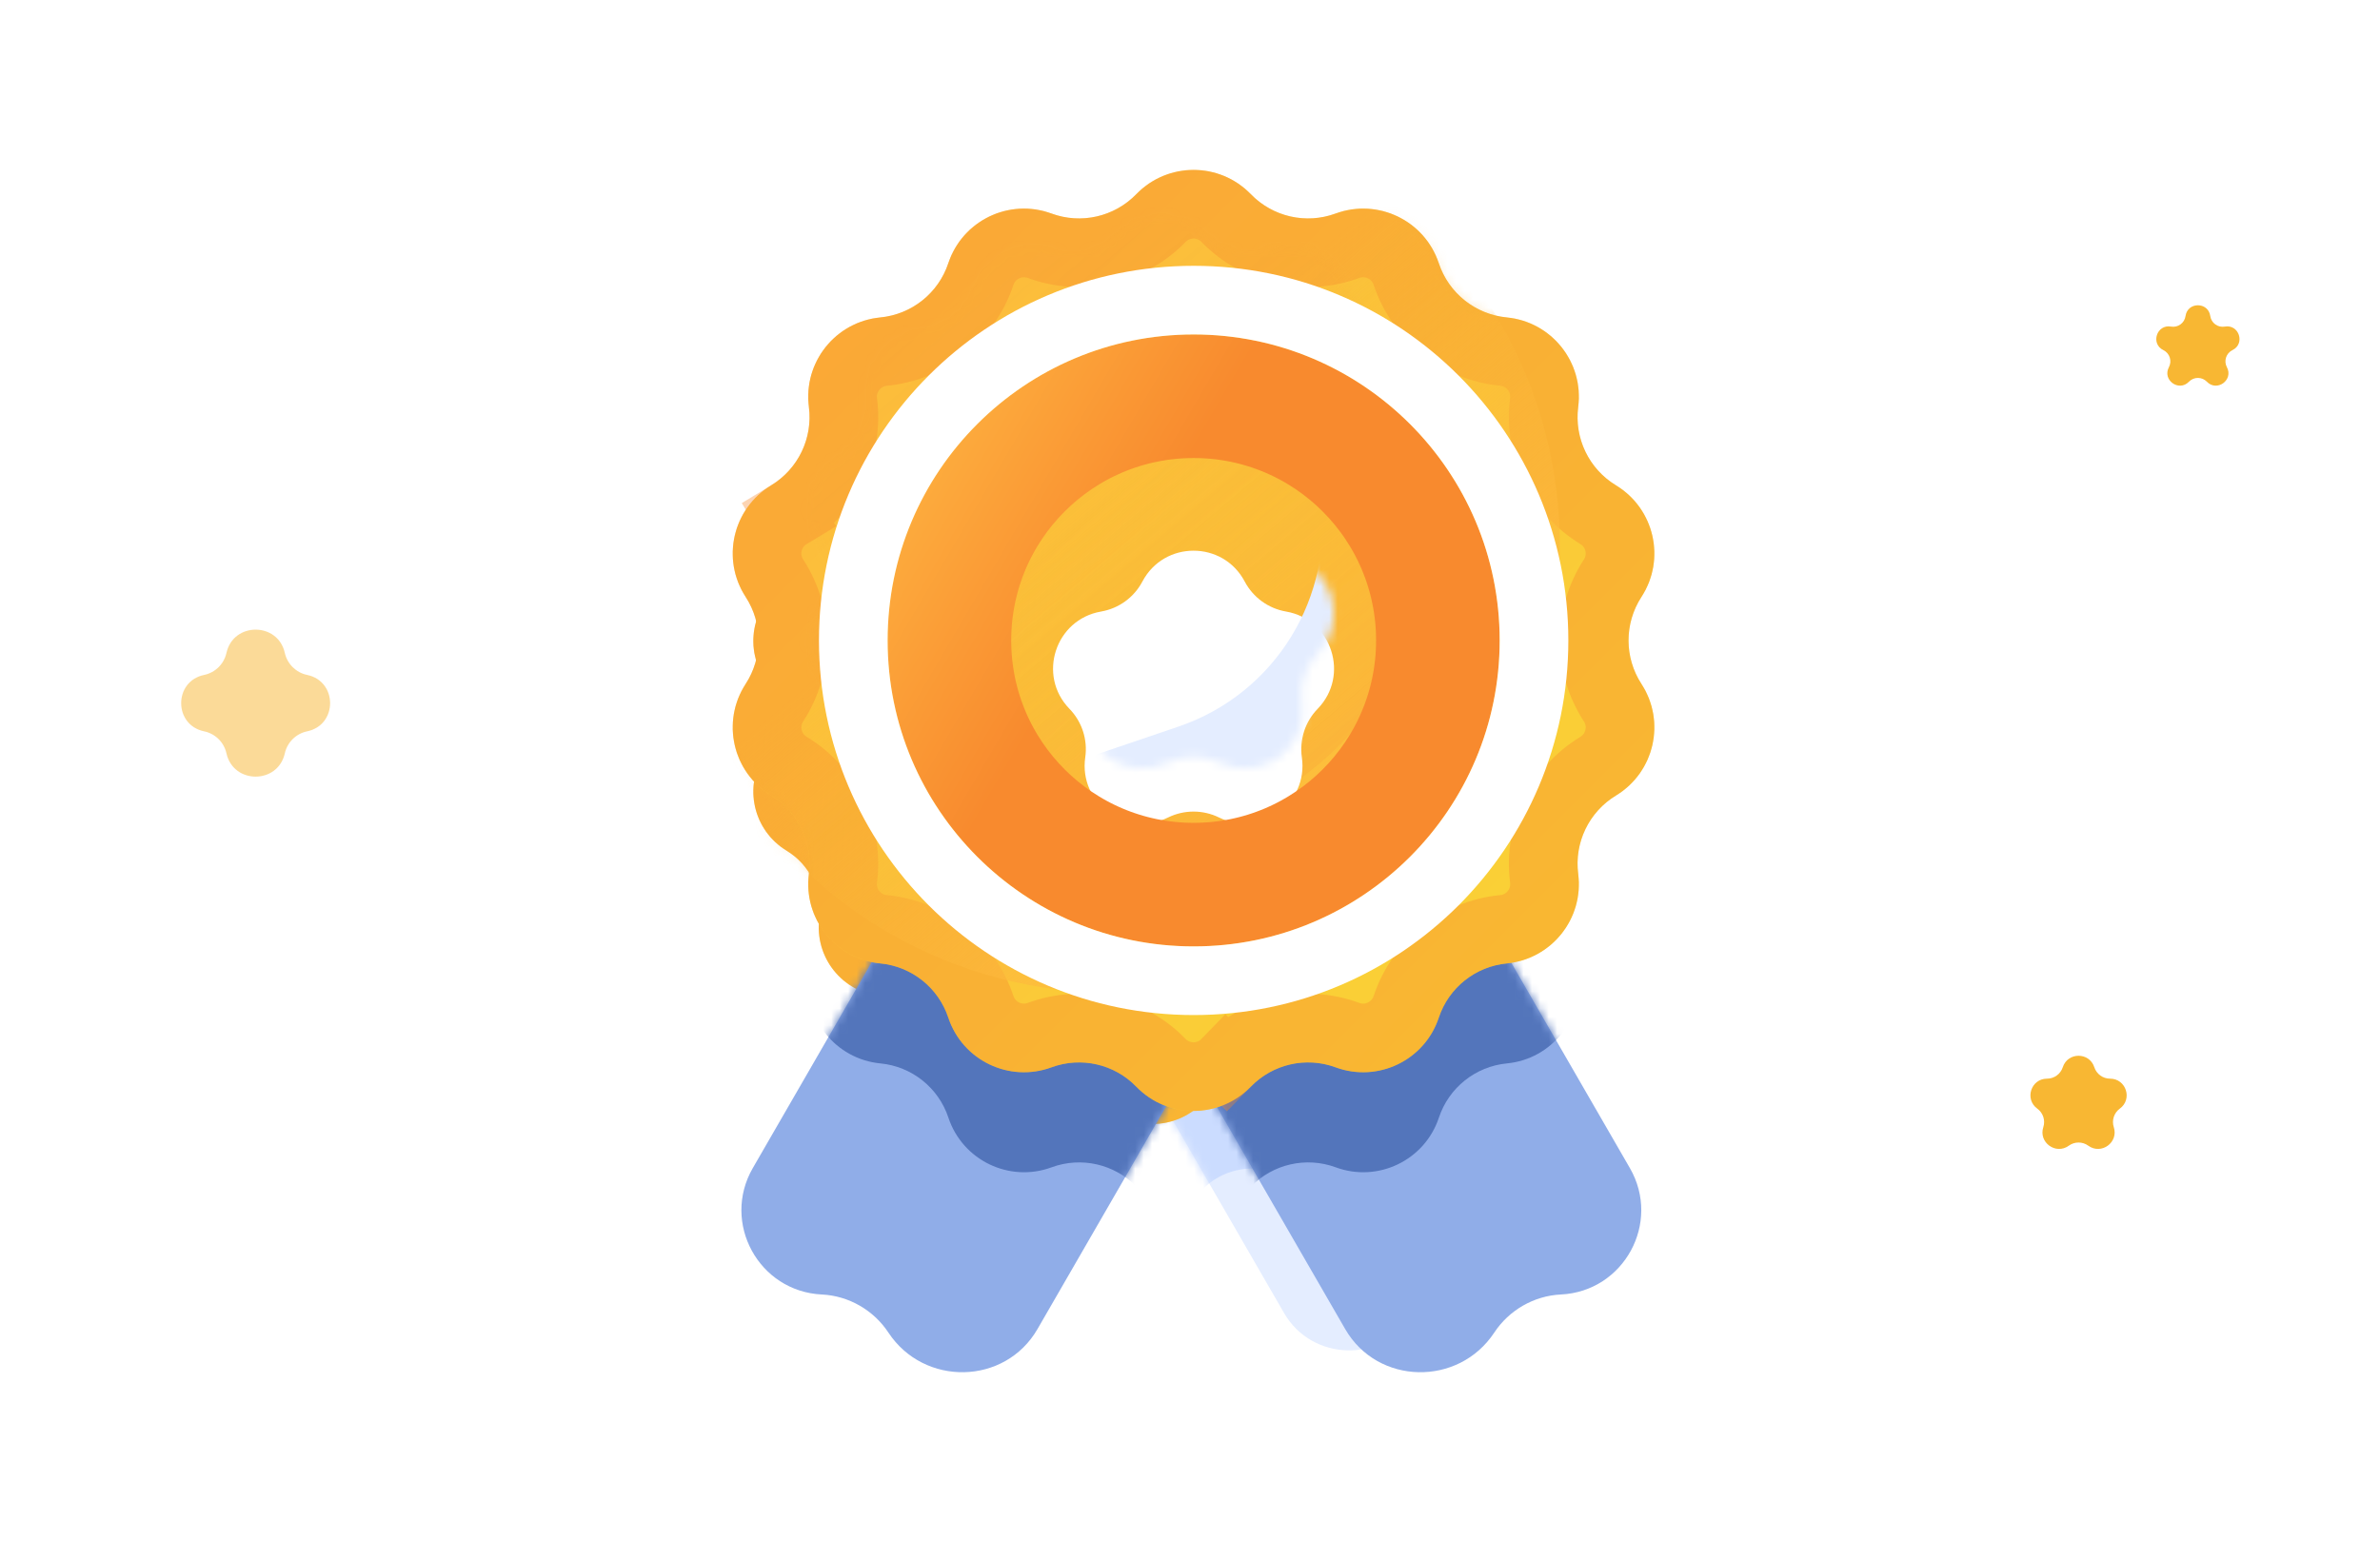 <svg width="282" height="185" viewBox="0 0 282 185" fill="none" xmlns="http://www.w3.org/2000/svg">
<defs>
<filter id="filter0_f_1674_9791" x="5.141" y="-47.551" width="262.861" height="291.701" filterUnits="userSpaceOnUse" color-interpolation-filters="sRGB">
<feFlood flood-opacity="0" result="BackgroundImageFix"/>
<feBlend mode="normal" in="SourceGraphic" in2="BackgroundImageFix" result="shape"/>
<feGaussianBlur stdDeviation="42.059" result="effect1_foregroundBlur_1674_9791"/>
</filter>
<filter id="filter1_d_1674_9791" x="115.096" y="68.617" width="42.95" height="42.119" filterUnits="userSpaceOnUse" color-interpolation-filters="sRGB">
<feFlood flood-opacity="0" result="BackgroundImageFix"/>
<feColorMatrix in="SourceAlpha" type="matrix" values="0 0 0 0 0 0 0 0 0 0 0 0 0 0 0 0 0 0 127 0" result="hardAlpha"/>
<feOffset dy="5.64"/>
<feGaussianBlur stdDeviation="3.525"/>
<feComposite in2="hardAlpha" operator="out"/>
<feColorMatrix type="matrix" values="0 0 0 0 0.883 0 0 0 0 0.659 0 0 0 0 0.081 0 0 0 0.41 0"/>
<feBlend mode="normal" in2="BackgroundImageFix" result="effect1_dropShadow_1674_9791"/>
<feBlend mode="normal" in="SourceGraphic" in2="effect1_dropShadow_1674_9791" result="shape"/>
</filter>
<filter id="filter2_d_1674_9791" x="116.637" y="57.127" width="49.567" height="48.607" filterUnits="userSpaceOnUse" color-interpolation-filters="sRGB">
<feFlood flood-opacity="0" result="BackgroundImageFix"/>
<feColorMatrix in="SourceAlpha" type="matrix" values="0 0 0 0 0 0 0 0 0 0 0 0 0 0 0 0 0 0 127 0" result="hardAlpha"/>
<feOffset dy="6.509"/>
<feGaussianBlur stdDeviation="4.068"/>
<feComposite in2="hardAlpha" operator="out"/>
<feColorMatrix type="matrix" values="0 0 0 0 0.883 0 0 0 0 0.659 0 0 0 0 0.081 0 0 0 0.41 0"/>
<feBlend mode="normal" in2="BackgroundImageFix" result="effect1_dropShadow_1674_9791"/>
<feBlend mode="normal" in="SourceGraphic" in2="effect1_dropShadow_1674_9791" result="shape"/>
</filter>
<linearGradient id="paint0_linear_1674_9791" x1="95.145" y1="39.501" x2="183.119" y2="127.475" gradientUnits="userSpaceOnUse">
<stop stop-color="#FDB83D"/>
<stop offset="1" stop-color="#F9D534"/>
</linearGradient>
<linearGradient id="paint1_linear_1674_9791" x1="163.406" y1="108.423" x2="103.429" y2="37.669" gradientUnits="userSpaceOnUse">
<stop stop-color="#FFBB42"/>
<stop offset="0.62" stop-color="#F9B434" stop-opacity="0"/>
</linearGradient>
<linearGradient id="paint2_linear_1674_9791" x1="153.665" y1="96.169" x2="107.901" y2="42.182" gradientUnits="userSpaceOnUse">
<stop stop-color="#F88A2E" stop-opacity="0.33"/>
<stop offset="1" stop-color="#F9B434" stop-opacity="0"/>
</linearGradient>
<linearGradient id="paint3_linear_1674_9791" x1="105.165" y1="63.511" x2="168.004" y2="100.273" gradientUnits="userSpaceOnUse">
<stop stop-color="#FEB441"/>
<stop offset="0.386" stop-color="#F88A2E"/>
</linearGradient>
<linearGradient id="paint4_linear_1674_9791" x1="93.611" y1="23.521" x2="195.139" y2="125.049" gradientUnits="userSpaceOnUse">
<stop stop-color="#FDB83D"/>
<stop offset="1" stop-color="#F9D534"/>
</linearGradient>
<linearGradient id="paint5_linear_1674_9791" x1="172.388" y1="103.064" x2="103.171" y2="21.41" gradientUnits="userSpaceOnUse">
<stop stop-color="#FFBB42"/>
<stop offset="0.62" stop-color="#F9B434" stop-opacity="0"/>
</linearGradient>
<linearGradient id="paint6_linear_1674_9791" x1="161.145" y1="88.919" x2="108.331" y2="26.614" gradientUnits="userSpaceOnUse">
<stop stop-color="#F88A2E" stop-opacity="0.33"/>
<stop offset="1" stop-color="#F9B434" stop-opacity="0"/>
</linearGradient>
<linearGradient id="paint7_linear_1674_9791" x1="105.173" y1="51.23" x2="177.693" y2="93.657" gradientUnits="userSpaceOnUse">
<stop stop-color="#FEB441"/>
<stop offset="0.386" stop-color="#F88A2E"/>
</linearGradient>
<clipPath id="clip0_1674_9791">
<rect width="282" height="185" fill="white"/>
</clipPath>
</defs>
<g clip-path="url(#clip0_1674_9791)">
<rect width="282" height="185" fill="white"/>
<path opacity="0.5" d="M26.832 77.377C27.654 73.698 32.926 73.698 33.747 77.377C34.04 78.687 35.076 79.713 36.39 79.984C40.021 80.734 40.021 85.92 36.39 86.67C35.076 86.941 34.04 87.967 33.747 89.278C32.926 92.956 27.654 92.956 26.832 89.278C26.54 87.967 25.504 86.941 24.189 86.67C20.559 85.92 20.559 80.734 24.189 79.984C25.504 79.713 26.54 78.687 26.832 77.377Z" fill="#F8B733"/>
<path d="M258.958 37.451C259.196 35.752 261.651 35.752 261.889 37.451C262.006 38.281 262.787 38.849 263.612 38.703C265.302 38.404 266.061 40.739 264.518 41.491C263.765 41.858 263.467 42.777 263.86 43.516C264.666 45.031 262.68 46.474 261.489 45.239C260.907 44.636 259.941 44.636 259.359 45.239C258.167 46.474 256.181 45.031 256.987 43.516C257.381 42.777 257.082 41.858 256.329 41.491C254.786 40.739 255.545 38.404 257.235 38.703C258.06 38.849 258.841 38.281 258.958 37.451Z" fill="#F8B733"/>
<path d="M244.414 126.474C245.002 124.665 247.561 124.665 248.149 126.474C248.412 127.283 249.166 127.831 250.017 127.831C251.919 127.831 252.71 130.265 251.171 131.383C250.483 131.883 250.195 132.77 250.458 133.579C251.045 135.388 248.975 136.892 247.436 135.774C246.748 135.274 245.816 135.274 245.127 135.774C243.589 136.892 241.518 135.388 242.106 133.579C242.369 132.77 242.081 131.883 241.392 131.383C239.854 130.265 240.644 127.831 242.547 127.831C243.397 127.831 244.151 127.283 244.414 126.474Z" fill="#F8B733"/>
<g filter="url(#filter0_f_1674_9791)">
<path d="M122.264 85.474C124.779 81.118 130.349 79.625 134.706 82.14L148.01 89.821C152.366 92.336 153.859 97.907 151.343 102.263L120.549 155.6C117.218 161.37 108.914 161.52 105.243 155.96C103.721 153.654 101.17 152.183 98.409 152.05C91.932 151.74 88.079 144.683 91.322 139.066L122.264 85.474Z" fill="#E4EDFF"/>
<path d="M150.428 85.474C147.913 81.118 142.342 79.625 137.986 82.14L124.682 89.821C120.326 92.336 118.833 97.907 121.348 102.263L152.143 155.6C155.474 161.37 163.777 161.52 167.448 155.96C168.971 153.654 171.522 152.183 174.282 152.05C180.76 151.74 184.612 144.683 181.37 139.066L150.428 85.474Z" fill="#E4EDFF"/>
<mask id="mask0_1674_9791" style="mask-type:alpha" maskUnits="userSpaceOnUse" x="90" y="80" width="93" height="81">
<path d="M122.264 85.474C124.779 81.118 130.35 79.625 134.706 82.14L148.01 89.821C152.366 92.336 153.859 97.907 151.344 102.263L120.55 155.6C117.218 161.37 108.915 161.52 105.244 155.96C103.721 153.654 101.17 152.183 98.41 152.05C91.932 151.74 88.08 144.683 91.323 139.066L122.264 85.474Z" fill="#E4EDFF"/>
<path d="M150.428 85.474C147.913 81.118 142.342 79.625 137.986 82.14L124.682 89.821C120.326 92.336 118.833 97.907 121.348 102.263L152.143 155.6C155.474 161.37 163.777 161.52 167.448 155.96C168.971 153.654 171.522 152.183 174.282 152.05C180.76 151.74 184.612 144.683 181.37 139.066L150.428 85.474Z" fill="#E4EDFF"/>
</mask>
<g mask="url(#mask0_1674_9791)">
<path d="M130.704 49.324C133.92 46.002 139.247 46.002 142.463 49.324C144.716 51.652 148.13 52.431 151.17 51.311C155.508 49.713 160.308 52.025 161.764 56.413C162.784 59.488 165.522 61.671 168.746 61.981C173.348 62.424 176.67 66.589 176.077 71.175C175.662 74.387 177.182 77.543 179.952 79.221C183.907 81.617 185.092 86.811 182.569 90.685C180.801 93.399 180.801 96.901 182.569 99.616C185.092 103.49 183.907 108.684 179.952 111.079C177.182 112.758 175.662 115.913 176.077 119.126C176.67 123.711 173.348 127.876 168.746 128.319C165.522 128.629 162.784 130.813 161.764 133.887C160.308 138.276 155.508 140.587 151.17 138.989C148.13 137.87 144.716 138.649 142.463 140.977C139.247 144.299 133.92 144.299 130.704 140.977C128.451 138.649 125.037 137.87 121.997 138.989C117.659 140.587 112.859 138.276 111.403 133.887C110.383 130.813 107.645 128.629 104.421 128.319C99.818 127.876 96.497 123.711 97.089 119.126C97.504 115.913 95.985 112.758 93.214 111.079C89.26 108.684 88.075 103.49 90.598 99.616C92.366 96.901 92.366 93.399 90.598 90.685C88.075 86.811 89.26 81.617 93.214 79.221C95.985 77.543 97.504 74.387 97.089 71.175C96.497 66.589 99.818 62.424 104.421 61.981C107.645 61.671 110.383 59.488 111.403 56.413C112.859 52.025 117.659 49.713 121.997 51.311C125.037 52.431 128.451 51.652 130.704 49.324Z" fill="#CBDCFF"/>
</g>
<path d="M130.693 39.058C133.908 35.736 139.236 35.736 142.451 39.058C144.704 41.386 148.119 42.165 151.158 41.046C155.497 39.448 160.297 41.759 161.752 46.147C162.772 49.222 165.51 51.406 168.735 51.716C173.337 52.159 176.659 56.324 176.066 60.909C175.651 64.122 177.171 67.277 179.941 68.956C183.896 71.351 185.081 76.545 182.558 80.419C180.79 83.134 180.79 86.636 182.558 89.35C185.081 93.224 183.896 98.418 179.941 100.814C177.171 102.492 175.651 105.648 176.066 108.86C176.659 113.446 173.337 117.611 168.735 118.053C165.51 118.364 162.772 120.547 161.752 123.622C160.297 128.01 155.497 130.322 151.158 128.724C148.119 127.604 144.704 128.383 142.451 130.711C139.236 134.033 133.908 134.033 130.693 130.711C128.44 128.383 125.026 127.604 121.986 128.724C117.647 130.322 112.848 128.01 111.392 123.622C110.372 120.547 107.634 118.364 104.409 118.053C99.807 117.611 96.486 113.446 97.078 108.86C97.493 105.648 95.974 102.492 93.203 100.814C89.249 98.418 88.063 93.224 90.587 89.35C92.355 86.636 92.355 83.134 90.587 80.419C88.063 76.545 89.249 71.351 93.203 68.956C95.974 67.277 97.493 64.122 97.078 60.909C96.486 56.324 99.807 52.159 104.409 51.716C107.634 51.406 110.372 49.222 111.392 46.147C112.848 41.759 117.647 39.448 121.986 41.046C125.026 42.165 128.44 41.386 130.693 39.058Z" fill="url(#paint0_linear_1674_9791)"/>
<path d="M133.226 41.51C135.056 39.619 138.088 39.619 139.919 41.51C143.142 44.84 148.027 45.955 152.377 44.353C154.846 43.444 157.578 44.759 158.407 47.257C159.866 51.657 163.784 54.781 168.397 55.224C171.017 55.476 172.908 57.847 172.57 60.457C171.977 65.054 174.151 69.569 178.115 71.97C180.366 73.334 181.04 76.29 179.604 78.496C177.075 82.379 177.075 87.39 179.604 91.274C181.04 93.479 180.366 96.435 178.115 97.799C174.151 100.201 171.977 104.715 172.57 109.312C172.908 111.922 171.017 114.293 168.397 114.545C163.784 114.989 159.866 118.113 158.407 122.512C157.578 125.01 154.846 126.326 152.377 125.416C148.027 123.814 143.142 124.929 139.919 128.259C138.088 130.15 135.056 130.15 133.226 128.259C130.002 124.929 125.117 123.814 120.768 125.416C118.298 126.326 115.566 125.01 114.737 122.512C113.278 118.113 109.361 114.989 104.747 114.545C102.127 114.293 100.237 111.922 100.574 109.312C101.168 104.715 98.994 100.201 95.029 97.799C92.779 96.435 92.104 93.479 93.54 91.274C96.07 87.39 96.07 82.379 93.54 78.496C92.104 76.29 92.779 73.334 95.029 71.97L93.203 68.956L95.029 71.97C98.994 69.569 101.168 65.054 100.574 60.457C100.237 57.847 102.127 55.476 104.747 55.224C109.361 54.781 113.278 51.657 114.737 47.257C115.566 44.759 118.298 43.444 120.768 44.353C125.117 45.955 130.002 44.84 133.226 41.51Z" stroke="#F88A2E" stroke-opacity="0.36" stroke-width="7.05"/>
<mask id="mask1_1674_9791" style="mask-type:alpha" maskUnits="userSpaceOnUse" x="89" y="36" width="95" height="98">
<path d="M130.693 39.058C133.908 35.736 139.236 35.736 142.451 39.058C144.704 41.386 148.119 42.165 151.158 41.046C155.497 39.448 160.297 41.759 161.752 46.147C162.772 49.222 165.51 51.406 168.735 51.716C173.337 52.159 176.659 56.324 176.066 60.909C175.651 64.122 177.171 67.277 179.941 68.956C183.896 71.351 185.081 76.545 182.558 80.419C180.79 83.134 180.79 86.636 182.558 89.35C185.081 93.224 183.896 98.418 179.941 100.814C177.171 102.492 175.651 105.648 176.066 108.86C176.659 113.446 173.337 117.611 168.735 118.053C165.51 118.364 162.772 120.547 161.752 123.622C160.297 128.01 155.497 130.322 151.158 128.724C148.119 127.604 144.704 128.383 142.451 130.711C139.236 134.033 133.908 134.033 130.693 130.711C128.44 128.383 125.026 127.604 121.986 128.724C117.647 130.322 112.848 128.01 111.392 123.622C110.372 120.547 107.634 118.364 104.409 118.053C99.807 117.611 96.486 113.446 97.078 108.86C97.493 105.648 95.974 102.492 93.203 100.814C89.249 98.418 88.063 93.224 90.587 89.35C92.355 86.636 92.355 83.134 90.587 80.419C88.063 76.545 89.249 71.351 93.203 68.956C95.974 67.277 97.493 64.122 97.078 60.909C96.486 56.324 99.807 52.159 104.409 51.716C107.634 51.406 110.372 49.222 111.392 46.147C112.848 41.759 117.647 39.448 121.986 41.046C125.026 42.165 128.44 41.386 130.693 39.058Z" fill="#CFC69C"/>
<path d="M133.226 41.51C135.056 39.619 138.088 39.619 139.919 41.51C143.142 44.84 148.027 45.955 152.377 44.353C154.846 43.444 157.578 44.759 158.407 47.257C159.866 51.657 163.784 54.781 168.397 55.224C171.017 55.476 172.908 57.847 172.57 60.457C171.977 65.054 174.151 69.569 178.115 71.97C180.366 73.334 181.04 76.29 179.604 78.496C177.075 82.379 177.075 87.39 179.604 91.274C181.04 93.479 180.366 96.435 178.115 97.799C174.151 100.201 171.977 104.715 172.57 109.312C172.908 111.922 171.017 114.293 168.397 114.545C163.784 114.989 159.866 118.113 158.407 122.512C157.578 125.01 154.846 126.326 152.377 125.416C148.027 123.814 143.142 124.929 139.919 128.259C138.088 130.15 135.056 130.15 133.226 128.259C130.002 124.929 125.117 123.814 120.768 125.416C118.298 126.326 115.566 125.01 114.737 122.512C113.278 118.113 109.361 114.989 104.747 114.545C102.127 114.293 100.237 111.922 100.574 109.312C101.168 104.715 98.994 100.201 95.029 97.799C92.779 96.435 92.104 93.479 93.54 91.274C96.07 87.39 96.07 82.379 93.54 78.496C92.104 76.29 92.779 73.334 95.029 71.97L93.203 68.956L95.029 71.97C98.994 69.569 101.168 65.054 100.574 60.457C100.237 57.847 102.127 55.476 104.747 55.224C109.361 54.781 113.278 51.657 114.737 47.257C115.566 44.759 118.298 43.444 120.768 44.353C125.117 45.955 130.002 44.84 133.226 41.51Z" stroke="#F88A2E" stroke-opacity="0.36" stroke-width="7.05"/>
</mask>
<g mask="url(#mask1_1674_9791)">
<circle cx="128.263" cy="75.154" r="45.92" fill="url(#paint1_linear_1674_9791)"/>
</g>
<g opacity="0.5">
<mask id="mask2_1674_9791" style="mask-type:alpha" maskUnits="userSpaceOnUse" x="97" y="41" width="73" height="75">
<path d="M130.637 45.111C132.034 43.668 134.347 43.668 135.744 45.111C138.204 47.652 141.931 48.502 145.25 47.28C147.134 46.586 149.219 47.59 149.851 49.496C150.965 52.853 153.954 55.236 157.474 55.575C159.473 55.767 160.916 57.577 160.658 59.568C160.205 63.075 161.864 66.52 164.889 68.353C166.606 69.393 167.121 71.649 166.025 73.332C164.095 76.295 164.095 80.118 166.025 83.082C167.121 84.764 166.606 87.02 164.889 88.061C161.864 89.893 160.205 93.338 160.658 96.845C160.916 98.837 159.473 100.646 157.474 100.838C153.954 101.177 150.965 103.561 149.851 106.917C149.219 108.823 147.134 109.827 145.25 109.133C141.931 107.911 138.204 108.762 135.744 111.303C134.347 112.746 132.034 112.746 130.637 111.303C128.177 108.762 124.45 107.911 121.131 109.133C119.247 109.827 117.162 108.823 116.53 106.917C115.417 103.561 112.427 101.177 108.907 100.838C106.908 100.646 105.466 98.837 105.723 96.845C106.176 93.338 104.517 89.893 101.492 88.061C99.775 87.02 99.26 84.764 100.356 83.082C102.286 80.118 102.286 76.295 100.356 73.332C99.26 71.649 99.775 69.393 101.492 68.353C104.517 66.52 106.176 63.075 105.723 59.568C105.466 57.577 106.908 55.767 108.907 55.575C112.427 55.236 115.417 52.853 116.53 49.496C117.162 47.59 119.247 46.586 121.131 47.28C124.45 48.502 128.177 47.652 130.637 45.111Z" fill="#CFC69C" stroke="#FFBB42" stroke-width="5.379"/>
</mask>
<g mask="url(#mask2_1674_9791)">
<g style="mix-blend-mode:screen">
<circle cx="126.851" cy="70.784" r="35.038" fill="url(#paint2_linear_1674_9791)"/>
</g>
</g>
</g>
<g filter="url(#filter1_d_1674_9791)">
<path d="M131.319 73.194C133.547 68.971 139.596 68.971 141.825 73.194C142.684 74.823 144.25 75.961 146.065 76.275C150.77 77.089 152.64 82.842 149.311 86.267C148.028 87.587 147.43 89.429 147.692 91.251C148.371 95.978 143.478 99.534 139.192 97.427C137.54 96.614 135.604 96.614 133.951 97.427C129.666 99.534 124.772 95.978 125.452 91.251C125.714 89.429 125.116 87.587 123.832 86.267C120.504 82.842 122.373 77.089 127.079 76.275C128.893 75.961 130.46 74.823 131.319 73.194Z" fill="white"/>
</g>
<mask id="mask3_1674_9791" style="mask-type:alpha" maskUnits="userSpaceOnUse" x="122" y="70" width="29" height="29">
<path d="M131.32 73.194C133.548 68.971 139.597 68.971 141.826 73.194C142.685 74.823 144.251 75.961 146.066 76.275C150.771 77.089 152.641 82.842 149.312 86.267C148.029 87.587 147.431 89.429 147.693 91.251C148.372 95.978 143.479 99.534 139.193 97.427C137.541 96.614 135.605 96.614 133.952 97.427C129.667 99.534 124.773 95.978 125.453 91.251C125.715 89.429 125.117 87.587 123.833 86.267C120.505 82.842 122.374 77.089 127.08 76.275C128.894 75.961 130.461 74.823 131.32 73.194Z" fill="white"/>
</mask>
<g mask="url(#mask3_1674_9791)">
<path d="M115.161 100.477L135.025 93.731C144.964 90.355 151.091 80.38 149.606 69.988L159.381 90.935L152.166 106.062L115.161 100.477Z" fill="#E4EDFF"/>
</g>
<circle cx="136.584" cy="84.884" r="25.075" stroke="url(#paint3_linear_1674_9791)" stroke-width="12.689"/>
<circle cx="136.584" cy="84.884" r="34.944" stroke="white" stroke-width="7.05"/>
</g>
<path d="M124.906 76.576C127.809 71.548 134.238 69.826 139.265 72.728L154.619 81.593C159.646 84.495 161.369 90.924 158.466 95.952L122.928 157.506C119.083 164.165 109.5 164.338 105.264 157.921C103.507 155.26 100.563 153.562 97.377 153.409C89.901 153.051 85.456 144.907 89.198 138.425L124.906 76.576Z" fill="#90ADE8"/>
<path d="M157.41 76.576C154.507 71.548 148.079 69.826 143.051 72.728L127.698 81.593C122.67 84.495 120.948 90.924 123.85 95.952L159.389 157.506C163.233 164.165 172.816 164.338 177.053 157.921C178.81 155.26 181.754 153.562 184.939 153.409C192.415 153.051 196.861 144.907 193.119 138.425L157.41 76.576Z" fill="#90ADE8"/>
<mask id="mask4_1674_9791" style="mask-type:alpha" maskUnits="userSpaceOnUse" x="87" y="71" width="108" height="92">
<path d="M124.906 76.576C127.809 71.548 134.238 69.826 139.265 72.728L154.619 81.593C159.646 84.495 161.369 90.924 158.466 95.952L122.928 157.506C119.083 164.165 109.5 164.338 105.264 157.921C103.507 155.26 100.563 153.562 97.377 153.409C89.901 153.051 85.456 144.907 89.198 138.425L124.906 76.576Z" fill="#F7F9FF"/>
<path d="M157.41 76.576C154.507 71.548 148.079 69.826 143.051 72.728L127.698 81.593C122.67 84.495 120.948 90.924 123.85 95.952L159.389 157.506C163.233 164.165 172.816 164.338 177.053 157.921C178.81 155.26 181.754 153.562 184.939 153.409C192.415 153.051 196.861 144.907 193.119 138.425L157.41 76.576Z" fill="#F7F9FF"/>
</mask>
<g mask="url(#mask4_1674_9791)">
<path d="M134.648 34.857C138.359 31.023 144.507 31.023 148.218 34.857C150.818 37.544 154.758 38.443 158.266 37.151C163.273 35.307 168.812 37.974 170.492 43.039C171.67 46.587 174.829 49.107 178.551 49.465C183.862 49.976 187.695 54.783 187.012 60.074C186.532 63.782 188.286 67.423 191.484 69.361C196.047 72.125 197.415 78.119 194.503 82.59C192.463 85.723 192.463 89.765 194.503 92.897C197.415 97.368 196.047 103.362 191.484 106.127C188.286 108.064 186.532 111.706 187.012 115.413C187.695 120.705 183.862 125.512 178.551 126.023C174.829 126.381 171.67 128.901 170.492 132.449C168.812 137.513 163.273 140.181 158.266 138.337C154.758 137.045 150.818 137.944 148.218 140.63C144.507 144.464 138.359 144.464 134.648 140.63C132.048 137.944 128.108 137.045 124.599 138.337C119.592 140.181 114.053 137.513 112.373 132.449C111.196 128.901 108.036 126.381 104.315 126.023C99.004 125.512 95.17 120.705 95.854 115.413C96.333 111.706 94.58 108.064 91.382 106.127C86.819 103.362 85.451 97.368 88.362 92.897C90.403 89.765 90.403 85.723 88.362 82.59C85.451 78.119 86.819 72.125 91.382 69.361C94.58 67.423 96.333 63.782 95.854 60.074C95.17 54.783 99.004 49.976 104.315 49.465C108.036 49.107 111.196 46.587 112.373 43.039C114.053 37.974 119.592 35.307 124.599 37.151C128.108 38.443 132.048 37.544 134.648 34.857Z" fill="#5375BB"/>
</g>
<path d="M134.636 23.01C138.347 19.176 144.495 19.176 148.206 23.01C150.806 25.696 154.746 26.595 158.254 25.303C163.261 23.459 168.8 26.127 170.48 31.191C171.657 34.739 174.817 37.259 178.539 37.617C183.85 38.128 187.683 42.935 186.999 48.227C186.52 51.934 188.274 55.576 191.471 57.513C196.035 60.278 197.403 66.272 194.491 70.743C192.451 73.876 192.451 77.917 194.491 81.05C197.403 85.521 196.035 91.515 191.471 94.279C188.274 96.217 186.52 99.858 186.999 103.566C187.683 108.857 183.85 113.664 178.539 114.175C174.817 114.533 171.657 117.053 170.48 120.601C168.8 125.666 163.261 128.333 158.254 126.489C154.746 125.197 150.806 126.096 148.206 128.783C144.495 132.617 138.347 132.617 134.636 128.783C132.035 126.096 128.095 125.197 124.587 126.489C119.58 128.333 114.041 125.666 112.361 120.601C111.184 117.053 108.024 114.533 104.303 114.175C98.992 113.664 95.158 108.857 95.842 103.566C96.321 99.858 94.567 96.217 91.37 94.279C86.806 91.515 85.438 85.521 88.35 81.05C90.391 77.917 90.391 73.876 88.35 70.743C85.438 66.272 86.806 60.278 91.37 57.513C94.567 55.576 96.321 51.934 95.842 48.227C95.158 42.935 98.992 38.128 104.303 37.617C108.024 37.259 111.184 34.739 112.361 31.191C114.041 26.127 119.58 23.459 124.587 25.303C128.095 26.595 132.035 25.696 134.636 23.01Z" fill="url(#paint4_linear_1674_9791)"/>
<path d="M137.559 25.839C139.671 23.657 143.17 23.657 145.283 25.839C149.003 29.682 154.641 30.969 159.66 29.12C162.51 28.071 165.663 29.589 166.619 32.472C168.304 37.549 172.825 41.154 178.149 41.666C181.172 41.957 183.354 44.693 182.965 47.706C182.28 53.011 184.789 58.22 189.364 60.992C191.961 62.566 192.74 65.978 191.082 68.523C188.163 73.005 188.163 78.787 191.082 83.27C192.74 85.815 191.961 89.227 189.364 90.8C184.789 93.572 182.28 98.782 182.965 104.087C183.354 107.099 181.172 109.835 178.149 110.126C172.825 110.638 168.304 114.244 166.619 119.321C165.663 122.203 162.51 123.722 159.66 122.672C154.641 120.823 149.003 122.11 145.283 125.954L148.206 128.783L145.283 125.954C143.17 128.136 139.671 128.136 137.558 125.954C133.838 122.11 128.201 120.823 123.181 122.672C120.331 123.722 117.178 122.203 116.222 119.321C114.538 114.244 110.017 110.638 104.692 110.126C101.669 109.835 99.487 107.099 99.876 104.087C100.562 98.782 98.053 93.572 93.478 90.8C90.88 89.227 90.101 85.815 91.759 83.27C94.678 78.787 94.678 73.005 91.759 68.523C90.101 65.978 90.88 62.566 93.478 60.992L91.37 57.513L93.478 60.992C98.053 58.22 100.562 53.011 99.876 47.706C99.487 44.693 101.669 41.957 104.692 41.666C110.017 41.154 114.538 37.549 116.222 32.472C117.178 29.589 120.331 28.071 123.181 29.12C128.201 30.969 133.838 29.682 137.559 25.839Z" stroke="#F88A2E" stroke-opacity="0.36" stroke-width="8.136"/>
<mask id="mask5_1674_9791" style="mask-type:alpha" maskUnits="userSpaceOnUse" x="86" y="20" width="111" height="112">
<path d="M134.635 23.01C138.346 19.176 144.494 19.176 148.205 23.01C150.805 25.696 154.745 26.595 158.254 25.303C163.261 23.459 168.8 26.127 170.48 31.191C171.657 34.739 174.817 37.259 178.538 37.617C183.849 38.128 187.683 42.935 186.999 48.227C186.52 51.934 188.273 55.576 191.471 57.513C196.034 60.278 197.402 66.272 194.49 70.743C192.45 73.876 192.45 77.917 194.49 81.05C197.402 85.521 196.034 91.515 191.471 94.279C188.273 96.217 186.52 99.858 186.999 103.566C187.683 108.857 183.849 113.664 178.538 114.175C174.817 114.533 171.657 117.053 170.48 120.601C168.8 125.666 163.261 128.333 158.254 126.489C154.745 125.197 150.805 126.096 148.205 128.783C144.494 132.617 138.346 132.617 134.635 128.783C132.035 126.096 128.095 125.197 124.587 126.489C119.58 128.333 114.04 125.666 112.36 120.601C111.183 117.053 108.024 114.533 104.302 114.175C98.991 113.664 95.158 108.857 95.841 103.566C96.32 99.858 94.567 96.217 91.369 94.279C86.806 91.515 85.438 85.521 88.35 81.05C90.39 77.917 90.39 73.876 88.35 70.743C85.438 66.272 86.806 60.278 91.369 57.513C94.567 55.576 96.32 51.934 95.841 48.227C95.158 42.935 98.991 38.128 104.302 37.617C108.024 37.259 111.183 34.739 112.36 31.191C114.04 26.127 119.58 23.459 124.587 25.303C128.095 26.595 132.035 25.696 134.635 23.01Z" fill="#CFC69C"/>
<path d="M137.558 25.839C139.67 23.657 143.17 23.657 145.282 25.839C149.003 29.682 154.64 30.969 159.66 29.12C162.51 28.071 165.663 29.589 166.619 32.472C168.303 37.549 172.824 41.154 178.149 41.666C181.172 41.957 183.354 44.693 182.965 47.706C182.279 53.011 184.788 58.22 189.363 60.992C191.961 62.566 192.739 65.978 191.082 68.523C188.163 73.005 188.163 78.787 191.082 83.27C192.739 85.815 191.961 89.227 189.363 90.8C184.788 93.572 182.279 98.782 182.965 104.087C183.354 107.099 181.172 109.835 178.149 110.126C172.824 110.638 168.303 114.244 166.619 119.321C165.663 122.203 162.51 123.722 159.66 122.672C154.64 120.823 149.003 122.11 145.282 125.954L148.205 128.783L145.282 125.954C143.17 128.136 139.67 128.136 137.558 125.954C133.838 122.11 128.2 120.823 123.181 122.672C120.331 123.722 117.178 122.203 116.221 119.321C114.537 114.244 110.016 110.638 104.692 110.126C101.669 109.835 99.487 107.099 99.876 104.087C100.561 98.782 98.052 93.572 93.477 90.8C90.88 89.227 90.101 85.815 91.758 83.27C94.678 78.787 94.678 73.005 91.758 68.523C90.101 65.978 90.88 62.566 93.477 60.992L91.369 57.513L93.477 60.992C98.052 58.22 100.561 53.011 99.876 47.706C99.487 44.693 101.669 41.957 104.692 41.666C110.016 41.154 114.537 37.549 116.221 32.472C117.178 29.589 120.331 28.071 123.181 29.12C128.2 30.969 133.838 29.682 137.558 25.839Z" stroke="#F88A2E" stroke-opacity="0.36" stroke-width="8.136"/>
</mask>
<g mask="url(#mask5_1674_9791)">
<circle cx="131.831" cy="64.67" r="52.995" fill="url(#paint5_linear_1674_9791)"/>
</g>
<g opacity="0.5">
<mask id="mask6_1674_9791" style="mask-type:alpha" maskUnits="userSpaceOnUse" x="95" y="25" width="85" height="86">
<path d="M134.57 29.996C136.182 28.33 138.852 28.33 140.464 29.996C143.303 32.928 147.604 33.91 151.434 32.499C153.609 31.698 156.015 32.857 156.745 35.057C158.03 38.931 161.479 41.682 165.542 42.072C167.849 42.294 169.514 44.382 169.217 46.68C168.694 50.728 170.608 54.703 174.099 56.818C176.081 58.019 176.675 60.623 175.41 62.565C173.183 65.984 173.183 70.397 175.41 73.817C176.675 75.759 176.081 78.362 174.099 79.563C170.608 81.678 168.694 85.653 169.217 89.701C169.514 91.999 167.849 94.087 165.542 94.309C161.479 94.7 158.03 97.451 156.745 101.325C156.015 103.524 153.609 104.683 151.434 103.882C147.604 102.471 143.303 103.453 140.464 106.386C138.852 108.051 136.182 108.051 134.57 106.386C131.732 103.453 127.43 102.471 123.6 103.882C121.426 104.683 119.02 103.524 118.29 101.325C117.005 97.451 113.555 94.7 109.493 94.309C107.186 94.087 105.521 91.999 105.818 89.701C106.341 85.653 104.426 81.678 100.936 79.563C98.954 78.362 98.359 75.759 99.624 73.817C101.852 70.397 101.852 65.984 99.624 62.565C98.359 60.623 98.954 58.019 100.936 56.818C104.426 54.703 106.341 50.728 105.818 46.68C105.521 44.382 107.186 42.294 109.493 42.072C113.555 41.682 117.005 38.931 118.29 35.057C119.02 32.857 121.426 31.698 123.6 32.499C127.43 33.91 131.732 32.928 134.57 29.996Z" fill="#CFC69C" stroke="#FFBB42" stroke-width="6.208"/>
</mask>
<g mask="url(#mask6_1674_9791)">
<g style="mix-blend-mode:screen">
<circle cx="130.199" cy="59.624" r="40.436" fill="url(#paint6_linear_1674_9791)"/>
</g>
</g>
</g>
<g filter="url(#filter2_d_1674_9791)">
<path d="M135.359 62.408C137.931 57.534 144.911 57.534 147.483 62.408C148.475 64.288 150.283 65.601 152.377 65.963C157.807 66.903 159.964 73.542 156.123 77.494C154.642 79.018 153.952 81.143 154.254 83.247C155.039 88.702 149.391 92.805 144.445 90.373C142.538 89.436 140.304 89.436 138.397 90.373C133.451 92.805 127.803 88.702 128.588 83.247C128.89 81.143 128.2 79.018 126.719 77.494C122.878 73.542 125.035 66.903 130.465 65.963C132.56 65.601 134.367 64.288 135.359 62.408Z" fill="white"/>
</g>
<mask id="mask7_1674_9791" style="mask-type:alpha" maskUnits="userSpaceOnUse" x="124" y="58" width="35" height="34">
<path d="M135.358 62.408C137.93 57.534 144.91 57.534 147.482 62.408C148.474 64.288 150.282 65.601 152.376 65.963C157.806 66.903 159.963 73.542 156.122 77.494C154.641 79.018 153.951 81.143 154.253 83.247C155.038 88.702 149.39 92.805 144.444 90.373C142.537 89.436 140.303 89.436 138.396 90.373C133.45 92.805 127.802 88.702 128.587 83.247C128.889 81.143 128.199 79.018 126.718 77.494C122.877 73.542 125.034 66.903 130.464 65.963C132.559 65.601 134.366 64.288 135.358 62.408Z" fill="white"/>
</mask>
<g mask="url(#mask7_1674_9791)">
<path d="M116.709 93.893L139.633 86.107C151.104 82.211 158.174 70.699 156.461 58.707L167.742 82.88L159.415 100.339L116.709 93.893Z" fill="#E4EDFF"/>
</g>
<circle cx="141.433" cy="75.897" r="28.938" stroke="url(#paint7_linear_1674_9791)" stroke-width="14.644"/>
<circle cx="141.433" cy="75.897" r="40.328" stroke="white" stroke-width="8.136"/>
</g>
</svg>

